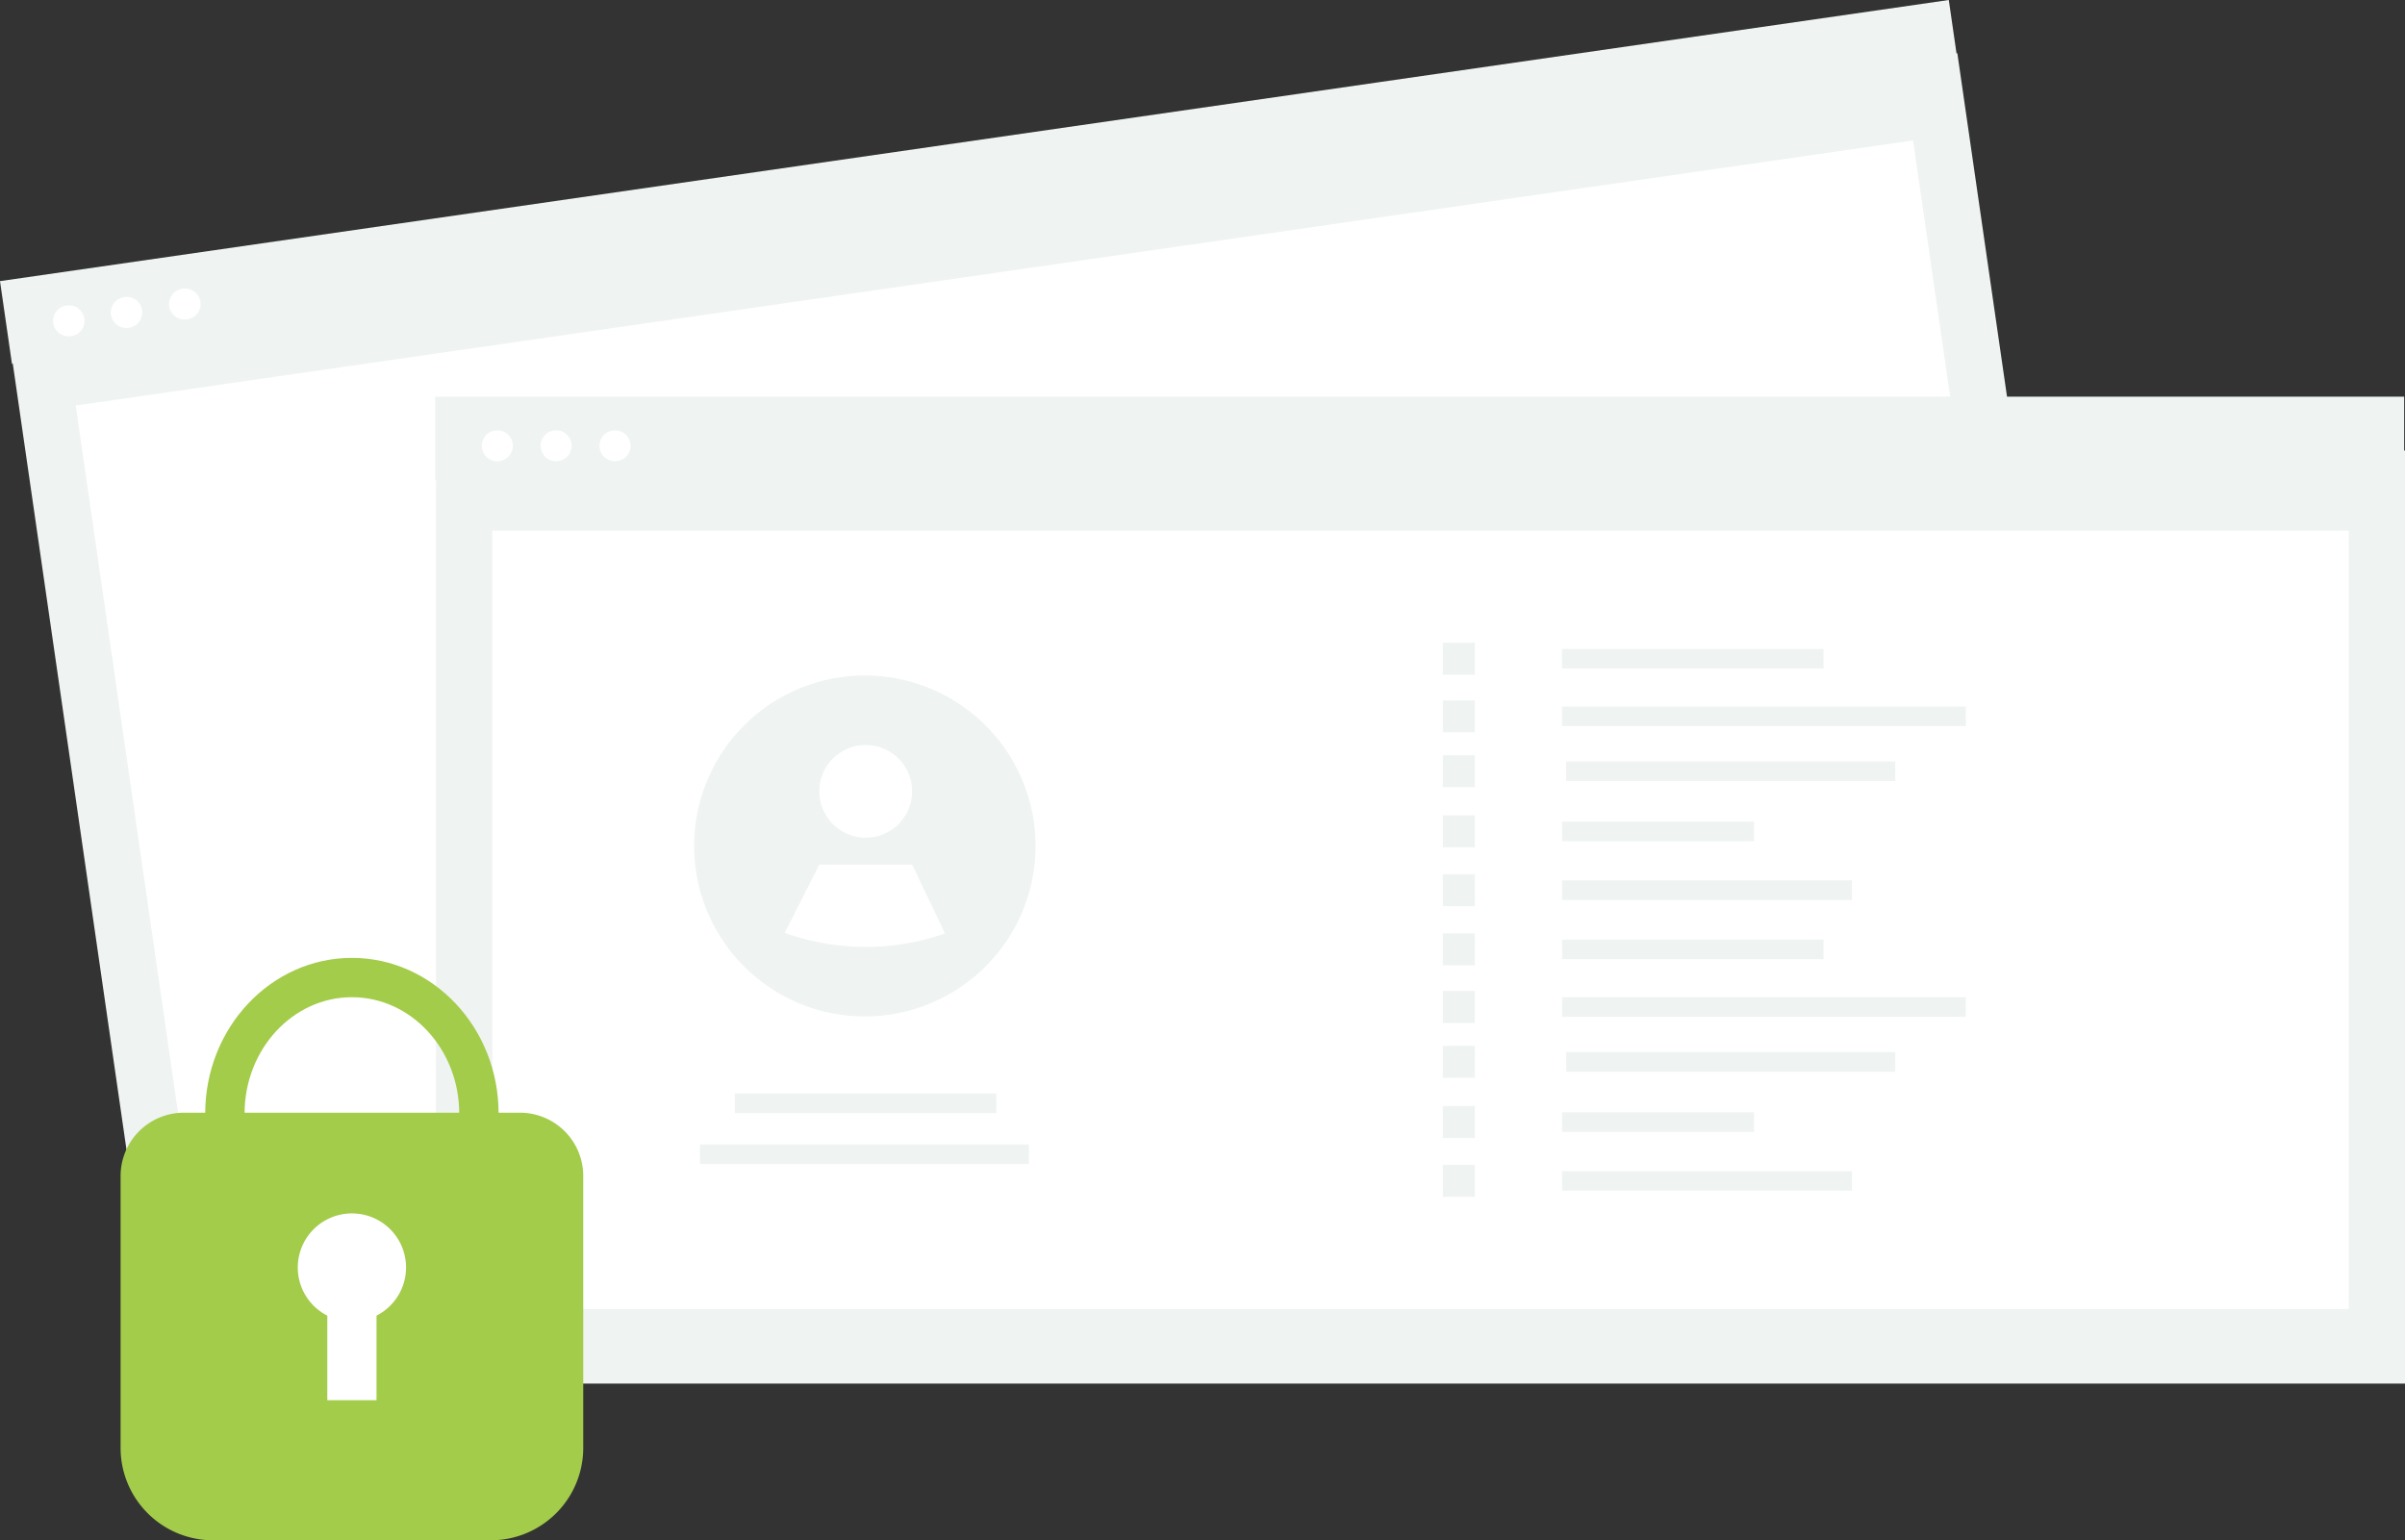 <svg width="306" height="196" fill="none" xmlns="http://www.w3.org/2000/svg"><rect width="100%" height="100%" fill="#333333" stroke="none"/><path d="M249.042 6.774 1.088 42.546 18.084 160.05l247.954-35.772L249.042 6.774Z" fill="#EFF3F2"/><path d="M243.409 17.873 9.636 51.6l14.18 98.038 233.774-33.726-14.181-98.039Z" fill="#fff"/><path d="M247.954 0 0 35.773l1.522 10.52L249.475 10.52 247.954 0Z" fill="#EFF3F2"/><path d="M8.723 42.799a1.971 1.971 0 1 0 0-3.94 1.97 1.97 0 1 0 0 3.94Zm7.41-1.069c1.09 0 1.973-.882 1.973-1.97s-.884-1.97-1.973-1.97a1.971 1.971 0 1 0 0 3.94Zm7.412-1.07a1.97 1.97 0 1 0 0-3.94 1.971 1.971 0 1 0 0 3.94Z" fill="#fff"/><path d="M306 57.334H55.473v118.725H306V57.334Z" fill="#EFF3F2"/><path d="M298.837 67.515h-236.2v99.056h236.2V67.515Z" fill="#fff"/><path d="M305.893 50.475H55.365v10.629h250.528v-10.63Z" fill="#EFF3F2"/><path d="M63.275 58.695c1.09 0 1.973-.882 1.973-1.97s-.883-1.97-1.973-1.97a1.97 1.97 0 1 0 0 3.94Zm7.488 0a1.97 1.97 0 1 0 0-3.94c-1.09 0-1.973.882-1.973 1.97s.883 1.97 1.973 1.97Zm7.487 0c1.09 0 1.973-.882 1.973-1.97s-.883-1.97-1.973-1.97-1.973.882-1.973 1.97.883 1.97 1.973 1.97Z" fill="#fff"/><path d="M232.008 82.575h-33.266v2.497h33.266v-2.497Zm18.104 7.33h-51.37v2.497h51.37v-2.497Zm-8.97 6.982h-41.866v2.497h41.866v-2.497Zm-17.96 7.66h-24.44v2.497h24.44v-2.497Zm12.447 7.482h-36.887v2.497h36.887v-2.497ZM187.653 81.79h-4.073v4.067h4.073V81.79Zm0 7.33h-4.073v4.068h4.073V89.12Zm0 6.982h-4.073v4.068h4.073v-4.068Zm0 7.66h-4.073v4.068h4.073v-4.068Zm0 7.482h-4.073v4.068h4.073v-4.068Zm44.355 8.315h-33.266v2.497h33.266v-2.497Zm18.104 7.331h-51.37v2.497h51.37v-2.497Zm-8.97 6.981h-41.866v2.497h41.866v-2.497Zm-17.96 7.66h-24.44v2.497h24.44v-2.497Zm12.447 7.483h-36.887v2.497h36.887v-2.497Zm-47.976-30.241h-4.073v4.069h4.073v-4.069Zm0 7.331h-4.073v4.068h4.073v-4.068Zm0 6.981h-4.073v4.068h4.073v-4.068Zm0 7.66h-4.073v4.068h4.073v-4.068Zm0 7.483h-4.073v4.068h4.073v-4.068Zm-60.881-9.082H93.506v2.497h33.266v-2.497Zm4.148 6.489H89.055v2.497h41.865v-2.497Zm.84-37.988a21.676 21.676 0 0 1-2.832 10.705 21.706 21.706 0 0 1-7.753 7.916 21.748 21.748 0 0 1-21.435.483l-.004-.005a21.701 21.701 0 0 1-8.223-7.771 21.669 21.669 0 0 1-.483-21.826 21.707 21.707 0 0 1 7.871-8.126 21.745 21.745 0 0 1 21.859-.242 21.711 21.711 0 0 1 8.05 7.95 21.673 21.673 0 0 1 2.95 10.916Z" fill="#EFF3F2"/><path d="M110.15 106.594a5.9 5.9 0 0 0 5.904-5.897 5.9 5.9 0 0 0-5.904-5.897 5.901 5.901 0 0 0-5.905 5.897 5.901 5.901 0 0 0 5.905 5.897Zm10.083 12.184a30.47 30.47 0 0 1-20.381-.079l-.004-.003 4.399-8.672h11.809l4.177 8.754Z" fill="#fff"/><path d="M44.775 161.492c-10.292 0-18.665-8.883-18.665-19.802s8.373-19.801 18.665-19.801 18.665 8.882 18.665 19.801c0 10.919-8.373 19.802-18.665 19.802Zm0-34.6c-7.53 0-13.655 6.638-13.655 14.798s6.126 14.798 13.655 14.798c7.53 0 13.655-6.638 13.655-14.798s-6.125-14.798-13.655-14.798Z" fill="#A3CC4A"/><path d="M62.45 196H27.1a11.783 11.783 0 0 1-8.31-3.443 11.75 11.75 0 0 1-3.447-8.3v-34.629a8.044 8.044 0 0 1 2.36-5.682 8.063 8.063 0 0 1 5.69-2.357h42.765c2.135.002 4.18.85 5.69 2.357a8.044 8.044 0 0 1 2.36 5.682v34.629a11.75 11.75 0 0 1-3.448 8.3A11.783 11.783 0 0 1 62.45 196Z" fill="#A3CC4A"/><path d="M51.664 161.289a6.88 6.88 0 0 0-7.019-6.883 6.887 6.887 0 0 0-6.753 7.143 6.872 6.872 0 0 0 3.752 5.863v10.763h6.262v-10.763a6.88 6.88 0 0 0 3.758-6.123Z" fill="#fff"/></svg>